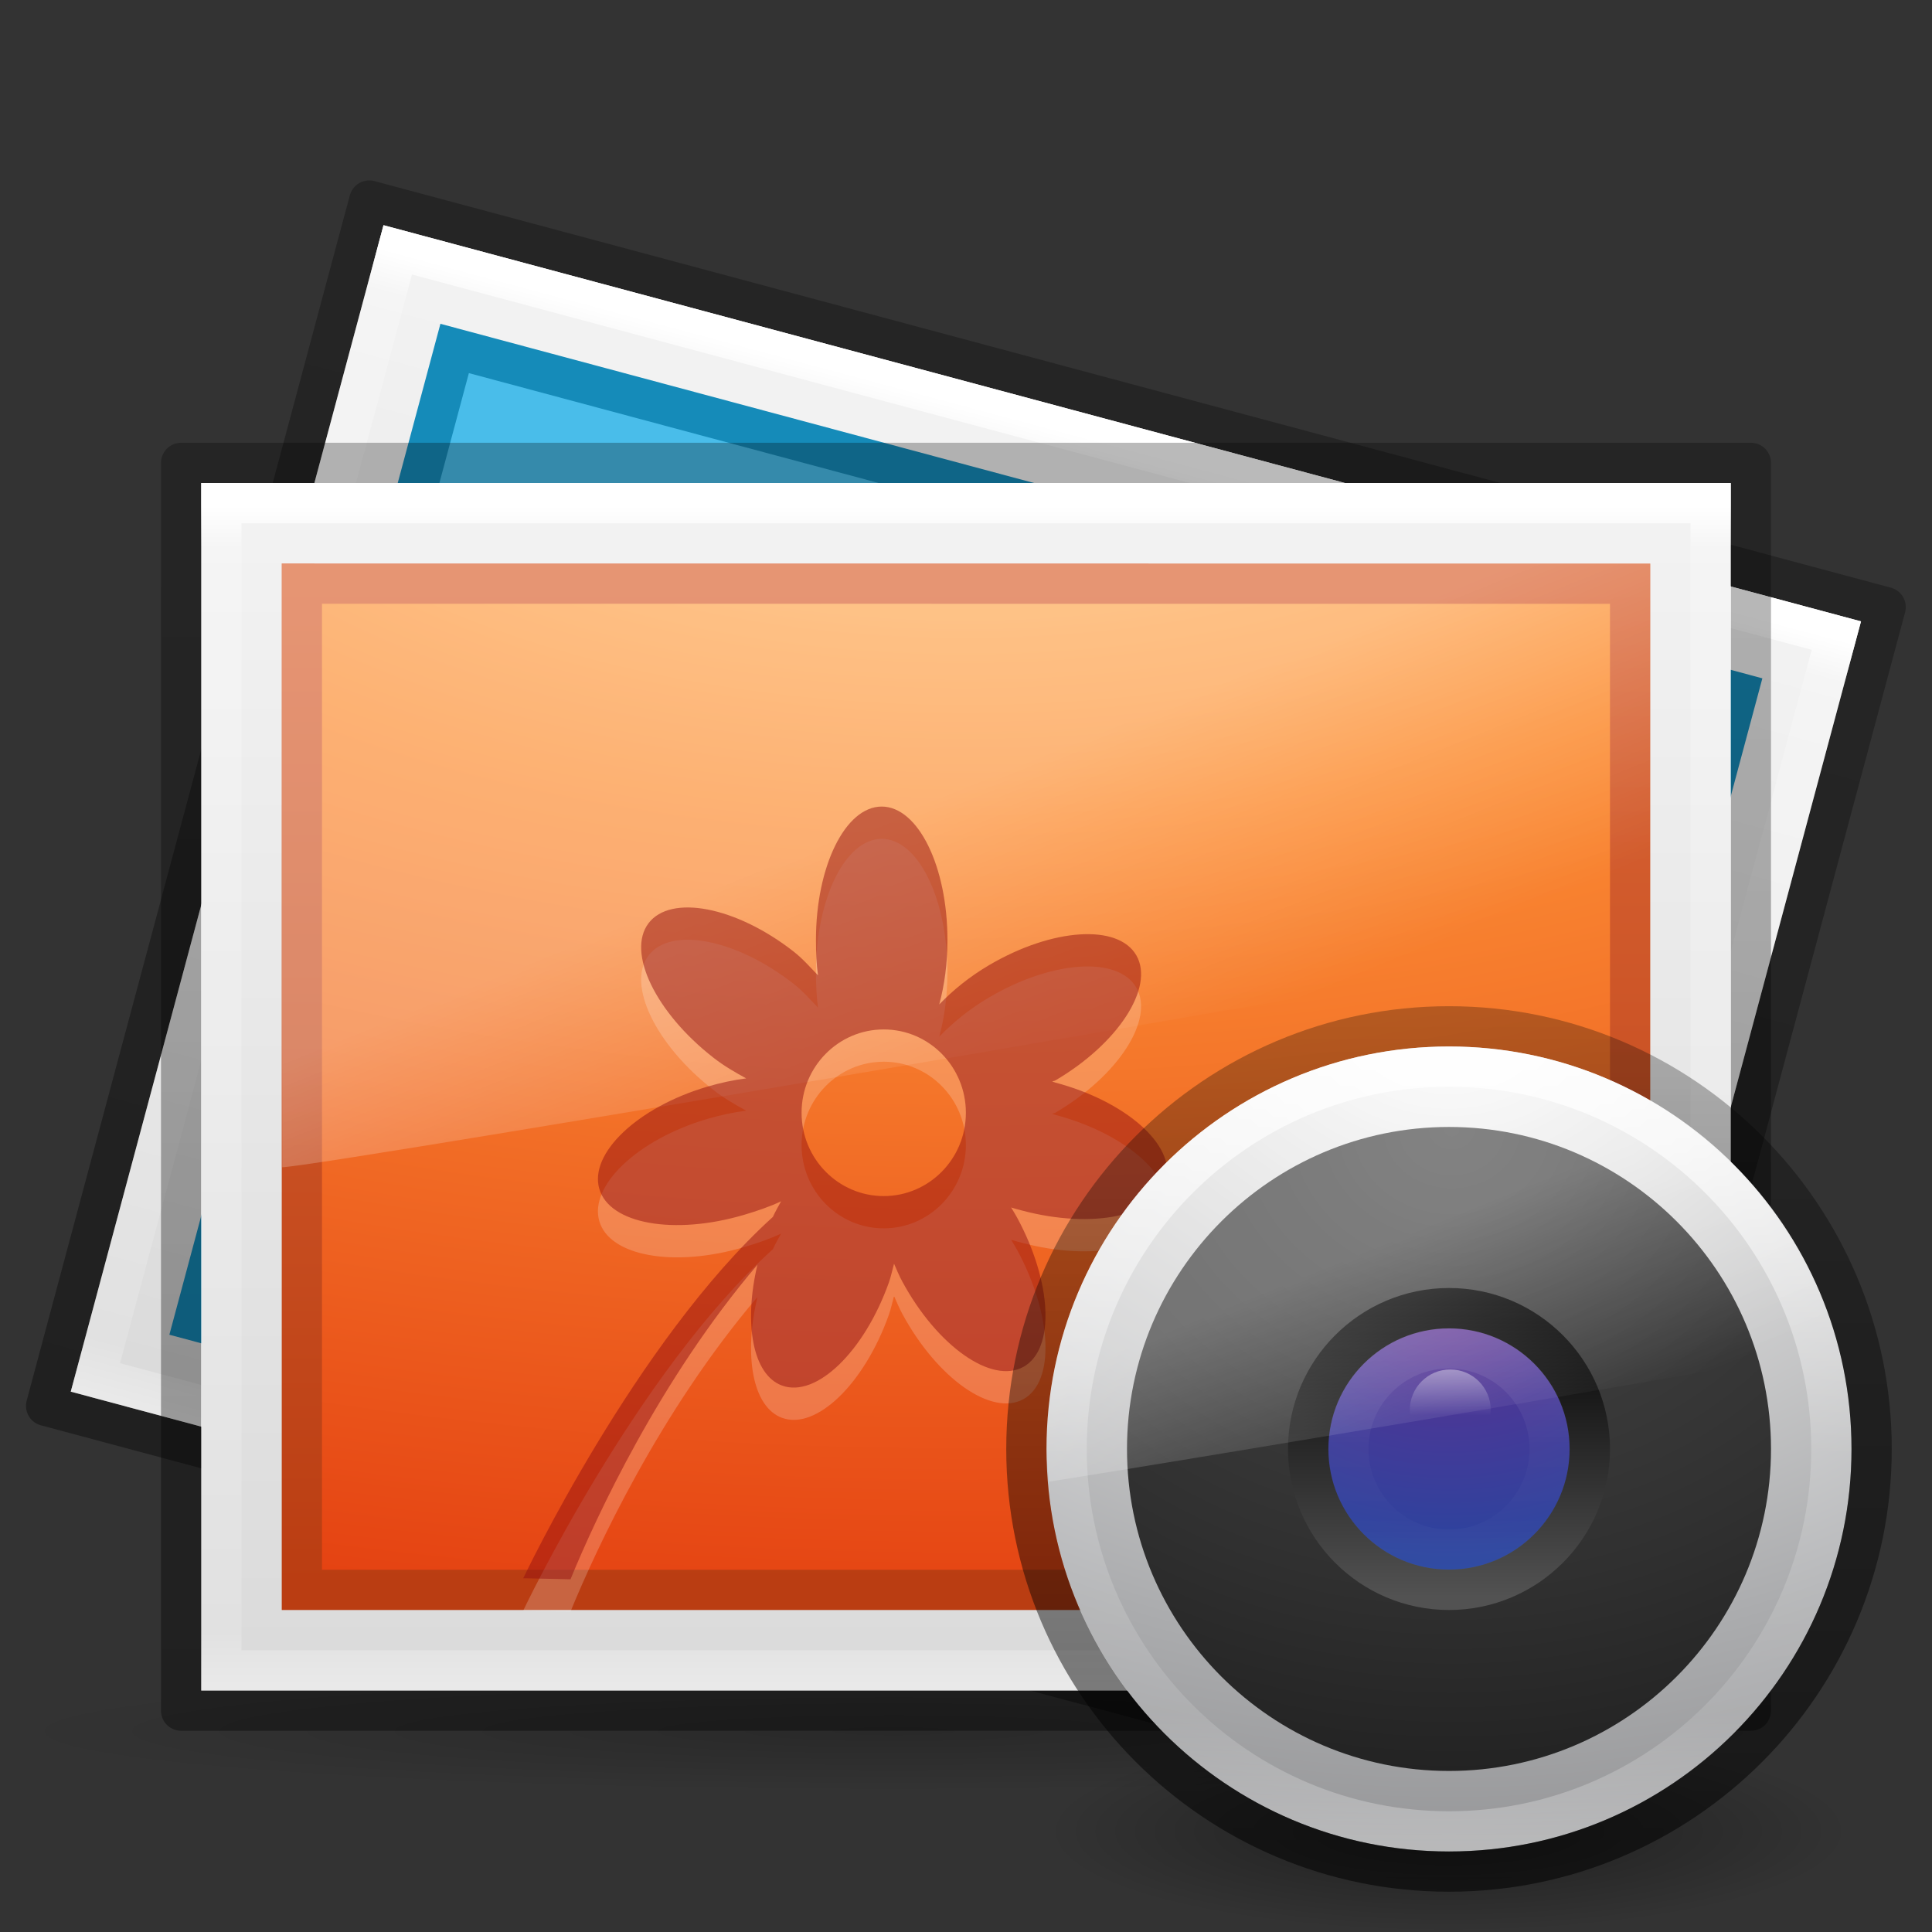 <?xml version="1.0" encoding="UTF-8" standalone="no"?>
<!-- Created with Inkscape (http://www.inkscape.org/) -->

<svg
   xmlns:dc="http://purl.org/dc/elements/1.1/"
   xmlns:cc="http://creativecommons.org/ns#"
   xmlns:rdf="http://www.w3.org/1999/02/22-rdf-syntax-ns#"
   xmlns:svg="http://www.w3.org/2000/svg"
   xmlns="http://www.w3.org/2000/svg"
   xmlns:xlink="http://www.w3.org/1999/xlink"
   xmlns:sodipodi="http://sodipodi.sourceforge.net/DTD/sodipodi-0.dtd"
   xmlns:inkscape="http://www.inkscape.org/namespaces/inkscape"
   version="1.0"
   width="48"
   height="48"
   id="svg2453"
   inkscape:version="0.48.3.1 r9886"
   sodipodi:docname="shotwell.svg">
  <rect width="100%" height="100%" fill="#333333" stroke="none"/>
  <sodipodi:namedview
     pagecolor="#ffffff"
     bordercolor="#666666"
     borderopacity="1"
     objecttolerance="10"
     gridtolerance="10"
     guidetolerance="10"
     inkscape:pageopacity="0"
     inkscape:pageshadow="2"
     inkscape:window-width="1280"
     inkscape:window-height="750"
     id="namedview33"
     showgrid="false"
     inkscape:zoom="8.1906536"
     inkscape:cx="29.562428"
     inkscape:cy="15.970019"
     inkscape:window-x="0"
     inkscape:window-y="28"
     inkscape:window-maximized="1"
     inkscape:current-layer="svg2453"
     showborder="true"
     borderlayer="true"
     showguides="false"
     inkscape:guide-bbox="true">
    <sodipodi:guide
       id="guide3151"
       position="54.039,3.036"
       orientation="0,1" />
    <sodipodi:guide
       orientation="1,0"
       position="-8.668,38.336"
       id="guide5130" />
  </sodipodi:namedview>
  <defs
     id="defs2455">
    <linearGradient
       id="linearGradient3990-3"
       inkscape:collect="always">
      <stop
         id="stop3992-0"
         offset="0"
         style="stop-color:#ffffff;stop-opacity:1;" />
      <stop
         id="stop3994-2"
         offset="1"
         style="stop-color:#ffffff;stop-opacity:0;" />
    </linearGradient>
    <linearGradient
       id="linearGradient3101-3"
       y2="44.341"
       gradientUnits="userSpaceOnUse"
       x2="71.204"
       gradientTransform="matrix(0.514,0,0,0.514,-24.836,-1.021)"
       y1="6.238"
       x1="71.204">
      <stop
         id="stop4013-6"
         style="stop-color:#ffffff;"
         offset="0" />
      <stop
         id="stop4015-1"
         style="stop-color:#ffffff;stop-opacity:0.235;"
         offset="0.508" />
      <stop
         id="stop4017-2"
         style="stop-color:#ffffff;stop-opacity:0.157;"
         offset="0.835" />
      <stop
         id="stop4019-9"
         style="stop-color:#ffffff;stop-opacity:0.392;"
         offset="1" />
    </linearGradient>
    <radialGradient
       id="radialGradient3109"
       gradientUnits="userSpaceOnUse"
       cy="4.625"
       cx="62.625"
       gradientTransform="matrix(1.129,0,0,0.282,-58.729,19.694)"
       r="10.625">
      <stop
         id="stop8840-3"
         style="stop-color:#000000;"
         offset="0" />
      <stop
         id="stop8842-5"
         style="stop-color:#000000;stop-opacity:0;"
         offset="1" />
    </radialGradient>
    <linearGradient
       id="linearGradient3101"
       y2="44.341"
       gradientUnits="userSpaceOnUse"
       x2="71.204"
       gradientTransform="matrix(0.514,0,0,0.514,-24.836,-1.021)"
       y1="6.238"
       x1="71.204">
      <stop
         id="stop4013-8"
         style="stop-color:#ffffff;"
         offset="0" />
      <stop
         id="stop4015-11"
         style="stop-color:#ffffff;stop-opacity:0.235;"
         offset="0.508" />
      <stop
         id="stop4017-4"
         style="stop-color:#ffffff;stop-opacity:0.157;"
         offset="0.835" />
      <stop
         id="stop4019-3"
         style="stop-color:#ffffff;stop-opacity:0.392;"
         offset="1" />
    </linearGradient>
    <radialGradient
       id="radialGradient3093"
       gradientUnits="userSpaceOnUse"
       cy="3.99"
       cx="23.896"
       gradientTransform="matrix(0,1.232,-1.626,0,18.487,-28.722)"
       r="20.397">
      <stop
         id="stop3244-9"
         style="stop-color:#ffffff;"
         offset="0" />
      <stop
         id="stop3246-3"
         style="stop-color:#dddddd;"
         offset="0.262" />
      <stop
         id="stop3248-1"
         style="stop-color:#abacae;"
         offset="0.661" />
      <stop
         id="stop3250-9"
         style="stop-color:#89898b;"
         offset="1" />
    </radialGradient>
    <linearGradient
       id="linearGradient4270-7-5">
      <stop
         id="stop4272-8-7"
         offset="0"
         style="stop-color:#000000;stop-opacity:0.328;" />
      <stop
         id="stop4274-6-3"
         offset="1"
         style="stop-color:#000000;stop-opacity:0.68;" />
    </linearGradient>
    <linearGradient
       id="linearGradient3977-7">
      <stop
         id="stop3979-6"
         style="stop-color:#ffffff;stop-opacity:1;"
         offset="0" />
      <stop
         offset="0.036"
         style="stop-color:#ffffff;stop-opacity:0.235;"
         id="stop3981-3" />
      <stop
         id="stop3983-8"
         style="stop-color:#ffffff;stop-opacity:0.157;"
         offset="0.951" />
      <stop
         id="stop3985-2"
         style="stop-color:#ffffff;stop-opacity:0.392;"
         offset="1" />
    </linearGradient>
    <linearGradient
       id="linearGradient3600-9">
      <stop
         offset="0"
         style="stop-color:#f4f4f4;stop-opacity:1"
         id="stop3602-0" />
      <stop
         offset="1"
         style="stop-color:#dbdbdb;stop-opacity:1"
         id="stop3604-9" />
    </linearGradient>
    <linearGradient
       id="linearGradient8265-821-176-38-919-66-249-7-7-1-5">
      <stop
         id="stop2687-1-9-6-7"
         style="stop-color:#ffffff;stop-opacity:1"
         offset="0" />
      <stop
         id="stop2689-5-4-4-2"
         style="stop-color:#ffffff;stop-opacity:0"
         offset="1" />
    </linearGradient>
    <linearGradient
       y2="24.628"
       x2="20.055"
       y1="15.298"
       x1="16.626"
       gradientTransform="matrix(0.738,0,0,0.813,6.25,9.354)"
       gradientUnits="userSpaceOnUse"
       id="linearGradient4873"
       xlink:href="#linearGradient8265-821-176-38-919-66-249-7-7-1-5"
       inkscape:collect="always" />
    <linearGradient
       y2="43"
       x2="24"
       y1="5.564"
       x1="24"
       gradientTransform="matrix(1,0,0,0.784,5.9833038e-6,8.189)"
       gradientUnits="userSpaceOnUse"
       id="linearGradient4881"
       xlink:href="#linearGradient3977-7"
       inkscape:collect="always" />
    <linearGradient
       y2="47.013"
       x2="25.132"
       y1="0.985"
       x1="25.132"
       gradientTransform="matrix(1.086,0,0,0.652,-2.057,10.356)"
       gradientUnits="userSpaceOnUse"
       id="linearGradient4884"
       xlink:href="#linearGradient3600-9"
       inkscape:collect="always" />
    <linearGradient
       y2="52.888"
       x2="-76.844"
       y1="6.681"
       x1="-76.835"
       gradientTransform="matrix(0.948,5.2683414e-4,1.9433627e-4,0.673,116.352,7.125)"
       gradientUnits="userSpaceOnUse"
       id="linearGradient4712-5"
       xlink:href="#linearGradient4623-7"
       inkscape:collect="always" />
    <linearGradient
       id="linearGradient4623-7">
      <stop
         id="stop4625-3"
         offset="0"
         style="stop-color:#000000;stop-opacity:0.271;" />
      <stop
         id="stop4627-1"
         offset="1"
         style="stop-color:#000000;stop-opacity:0.368;" />
    </linearGradient>
    <linearGradient
       id="linearGradient4039">
      <stop
         id="stop4041"
         style="stop-color:#ba3d12;stop-opacity:1"
         offset="0" />
      <stop
         id="stop4043"
         style="stop-color:#db6737;stop-opacity:1"
         offset="1" />
    </linearGradient>
    <linearGradient
       id="linearGradient2867-449-88-871-390-598-476-591-434-148-57-177-8-3">
      <stop
         id="stop3750-1-0"
         style="stop-color:#ffcd7d;stop-opacity:1;"
         offset="0" />
      <stop
         id="stop3752-3-7"
         style="stop-color:#fc8f36;stop-opacity:1;"
         offset="0.262" />
      <stop
         id="stop3754-1-8"
         style="stop-color:#e23a0e;stop-opacity:1;"
         offset="0.705" />
      <stop
         id="stop3756-1-6"
         style="stop-color:#ac441f;stop-opacity:1;"
         offset="1" />
    </linearGradient>
    <radialGradient
       r="12.672"
       fy="9.957"
       fx="7.276"
       cy="9.957"
       cx="7.806"
       gradientTransform="matrix(-1.5243431e-7,3.751,-7.63,-1.1258233e-7,99.96,-19.91)"
       gradientUnits="userSpaceOnUse"
       id="radialGradient5173"
       xlink:href="#linearGradient2867-449-88-871-390-598-476-591-434-148-57-177-8-3"
       inkscape:collect="always" />
    <linearGradient
       y2="0.571"
       x2="25"
       y1="44.291"
       x1="25"
       gradientTransform="matrix(0.943,0,0,0.568,1.371,14.217)"
       gradientUnits="userSpaceOnUse"
       id="linearGradient5175"
       xlink:href="#linearGradient4039"
       inkscape:collect="always" />
    <linearGradient
       y2="46.702"
       x2="19.759"
       y1="24.735"
       x1="19.759"
       gradientTransform="translate(19.745,-1.7)"
       gradientUnits="userSpaceOnUse"
       id="linearGradient5182"
       xlink:href="#linearGradient4270-7-5"
       inkscape:collect="always" />
    <linearGradient
       y2="44.341"
       x2="71.204"
       y1="6.238"
       x1="71.204"
       gradientTransform="matrix(0.135,0,0,0.135,26.306,30.573)"
       gradientUnits="userSpaceOnUse"
       id="linearGradient5186"
       xlink:href="#linearGradient3101-3"
       inkscape:collect="always" />
    <linearGradient
       y2="44.341"
       x2="71.204"
       y1="6.238"
       x1="71.204"
       gradientTransform="matrix(0.514,0,0,0.514,-0.836,20.979)"
       gradientUnits="userSpaceOnUse"
       id="linearGradient5189"
       xlink:href="#linearGradient3101"
       inkscape:collect="always" />
    <radialGradient
       r="20.397"
       cy="3.99"
       cx="23.896"
       gradientTransform="matrix(0,1.173,-1.549,0,42.179,-4.79)"
       gradientUnits="userSpaceOnUse"
       id="radialGradient5200"
       xlink:href="#radialGradient3093"
       inkscape:collect="always" />
    <radialGradient
       r="10.625"
       cy="4.625"
       cx="62.625"
       gradientTransform="matrix(0.941,0,0,0.235,-22.941,42.412)"
       gradientUnits="userSpaceOnUse"
       id="radialGradient5203"
       xlink:href="#radialGradient3109"
       inkscape:collect="always" />
    <linearGradient
       y2="65.922"
       x2="68.313"
       y1="52.925"
       x1="68.313"
       gradientUnits="userSpaceOnUse"
       id="linearGradient5205"
       xlink:href="#linearGradient3990-3"
       inkscape:collect="always" />
    <linearGradient
       id="linearGradient8265-821-176-38-919-66-249-7-7-1-5-2">
      <stop
         id="stop2687-1-9-6-7-9"
         style="stop-color:#ffffff;stop-opacity:1"
         offset="0" />
      <stop
         id="stop2689-5-4-4-2-0"
         style="stop-color:#ffffff;stop-opacity:0"
         offset="1" />
    </linearGradient>
    <linearGradient
       y2="24.628"
       x2="20.055"
       y1="15.298"
       x1="16.626"
       gradientTransform="matrix(0.551,0,0,0.607,23.038,20.531)"
       gradientUnits="userSpaceOnUse"
       id="linearGradient5291"
       xlink:href="#linearGradient8265-821-176-38-919-66-249-7-7-1-5-2"
       inkscape:collect="always" />
    <radialGradient
       r="20"
       fy="22.955"
       fx="10.229"
       cy="22.955"
       cx="10.229"
       gradientTransform="matrix(0,0.799,-0.932,-2.326545e-8,57.464,17.9)"
       gradientUnits="userSpaceOnUse"
       id="radialGradient6456-4"
       xlink:href="#linearGradient2867-449-88-871-390-598-476-591-434-148-57-177-641-289-620-227-114-444-680-744-921-551-3"
       inkscape:collect="always" />
    <linearGradient
       id="linearGradient2867-449-88-871-390-598-476-591-434-148-57-177-641-289-620-227-114-444-680-744-921-551-3">
      <stop
         id="stop4445-8"
         style="stop-color:#4d4d4d;stop-opacity:1;"
         offset="0" />
      <stop
         id="stop4447-7"
         style="stop-color:#404040;stop-opacity:1;"
         offset="0.262" />
      <stop
         id="stop4449-6"
         style="stop-color:#303030;stop-opacity:1;"
         offset="0.705" />
      <stop
         id="stop4451-0"
         style="stop-color:#232323;stop-opacity:1;"
         offset="1" />
    </linearGradient>
    <radialGradient
       r="20.397"
       cy="3.99"
       cx="23.896"
       gradientTransform="matrix(0,0.41,-0.542,0,38.161,20.431)"
       gradientUnits="userSpaceOnUse"
       id="radialGradient5195-502"
       xlink:href="#linearGradient2867-449-88-871-390-598-476-591-434-148-57-177-691"
       inkscape:collect="always" />
    <linearGradient
       id="linearGradient2867-449-88-871-390-598-476-591-434-148-57-177-691">
      <stop
         id="stop7191"
         style="stop-color:#612f91;stop-opacity:1;"
         offset="0" />
      <stop
         id="stop7197"
         style="stop-color:#1a4aa2;stop-opacity:1;"
         offset="1" />
    </linearGradient>
    <linearGradient
       y2="45.369"
       x2="7.078"
       y1="3.082"
       x1="7.078"
       gradientTransform="matrix(0.172,0,0,0.172,31.873,29.873)"
       gradientUnits="userSpaceOnUse"
       id="linearGradient5197-247"
       xlink:href="#linearGradient3087-408"
       inkscape:collect="always" />
    <linearGradient
       id="linearGradient3087-408"
       y2="45.369"
       gradientUnits="userSpaceOnUse"
       x2="7.078"
       gradientTransform="matrix(0.221,0,0,0.221,6.693,6.693)"
       y1="3.082"
       x1="7.078">
      <stop
         id="stop7201"
         style="stop-color:#000000;stop-opacity:1;"
         offset="0" />
      <stop
         id="stop7203"
         style="stop-color:#525252;stop-opacity:1;"
         offset="1" />
    </linearGradient>
    <linearGradient
       id="linearGradient3977-7-9">
      <stop
         id="stop3979-6-2"
         style="stop-color:#ffffff;stop-opacity:1;"
         offset="0" />
      <stop
         offset="0.036"
         style="stop-color:#ffffff;stop-opacity:0.235;"
         id="stop3981-3-2" />
      <stop
         id="stop3983-8-7"
         style="stop-color:#ffffff;stop-opacity:0.157;"
         offset="0.951" />
      <stop
         id="stop3985-2-7"
         style="stop-color:#ffffff;stop-opacity:0.392;"
         offset="1" />
    </linearGradient>
    <linearGradient
       id="linearGradient3600-9-0">
      <stop
         offset="0"
         style="stop-color:#f4f4f4;stop-opacity:1"
         id="stop3602-0-8" />
      <stop
         offset="1"
         style="stop-color:#dbdbdb;stop-opacity:1"
         id="stop3604-9-2" />
    </linearGradient>
    <linearGradient
       id="linearGradient4623-7-8">
      <stop
         id="stop4625-3-6"
         offset="0"
         style="stop-color:#000000;stop-opacity:0.271;" />
      <stop
         id="stop4627-1-9"
         offset="1"
         style="stop-color:#000000;stop-opacity:0.368;" />
    </linearGradient>
    <linearGradient
       inkscape:collect="always"
       xlink:href="#linearGradient4623-7-8"
       id="linearGradient4895"
       gradientUnits="userSpaceOnUse"
       gradientTransform="matrix(0.948,5.2683414e-4,1.9433627e-4,0.673,116.352,5.125)"
       x1="-76.835"
       y1="6.681"
       x2="-76.844"
       y2="52.888" />
    <linearGradient
       inkscape:collect="always"
       xlink:href="#linearGradient3600-9-0"
       id="linearGradient4897"
       gradientUnits="userSpaceOnUse"
       gradientTransform="matrix(1.086,0,0,0.652,-2.057,8.356)"
       x1="25.132"
       y1="0.985"
       x2="25.132"
       y2="47.013" />
    <linearGradient
       inkscape:collect="always"
       xlink:href="#linearGradient3977-7-9"
       id="linearGradient4903"
       gradientUnits="userSpaceOnUse"
       gradientTransform="matrix(1,0,0,0.784,5.9991553e-6,6.189)"
       x1="24"
       y1="5.564"
       x2="24"
       y2="43" />
    <linearGradient
       inkscape:collect="always"
       id="linearGradient5071-7-3">
      <stop
         style="stop-color:#000000;stop-opacity:1;"
         offset="0"
         id="stop5073-2-9" />
      <stop
         style="stop-color:#000000;stop-opacity:0;"
         offset="1"
         id="stop5075-2-1" />
    </linearGradient>
    <radialGradient
       r="23.93"
       fy="40.43"
       fx="19.534"
       cy="40.43"
       cx="19.534"
       gradientTransform="matrix(1,0,0,0.143,0,34.655)"
       gradientUnits="userSpaceOnUse"
       id="radialGradient5128"
       xlink:href="#linearGradient5071-7-3"
       inkscape:collect="always" />
  </defs>
  <path
     sodipodi:type="arc"
     style="opacity:0.2;color:#000000;fill:url(#radialGradient5128);fill-opacity:1;fill-rule:nonzero;stroke:none;stroke-width:1;marker:none;visibility:visible;display:inline;overflow:visible;enable-background:accumulate"
     id="path5050"
     sodipodi:cx="19.53446"
     sodipodi:cy="40.430397"
     sodipodi:rx="23.929714"
     sodipodi:ry="3.4185307"
     d="m 43.464,40.43 a 23.93,3.419 0 1 1 -47.859,0 23.93,3.419 0 1 1 47.859,0 z"
     transform="matrix(0.927,0,0,0.439,4.098,25.26)" />
  <g
     id="g4888"
     transform="matrix(0.966,0.259,-0.259,0.966,7.288,-5.36)">
    <path
       style="color:#000000;fill:none;stroke:url(#linearGradient4895);stroke-width:1;stroke-linecap:butt;stroke-linejoin:round;stroke-miterlimit:4;stroke-opacity:1;stroke-dasharray:none;stroke-dashoffset:0;marker:none;visibility:visible;display:inline;overflow:visible;enable-background:accumulate"
       d="m 43.5,40.5 -39,0 0,-31 39,0 z"
       id="rect6741-1-2-0-1"
       inkscape:connector-curvature="0"
       sodipodi:nodetypes="ccccc" />
    <path
       inkscape:connector-curvature="0"
       style="fill:url(#linearGradient4897);fill-opacity:1;stroke:none;display:inline"
       id="path4160-9-7"
       d="m 5,10 c 8.708,0 38,0.002 38,0.002 L 43,40 C 43,40 17.667,40 5,40 5,30 5,20 5,10 z"
       sodipodi:nodetypes="ccccc" />
    <path
       inkscape:connector-curvature="0"
       style="color:#000000;fill:#49bdea;fill-opacity:1;fill-rule:nonzero;stroke:#158bb9;stroke-width:1;stroke-linecap:butt;stroke-linejoin:miter;stroke-miterlimit:4;stroke-opacity:1;stroke-dasharray:none;stroke-dashoffset:0;marker:none;visibility:visible;display:inline;overflow:visible;enable-background:accumulate"
       id="path4160-62-5"
       d="m 7.5,12.5 c 7.562,0 33,0.002 33,0.002 L 40.5,37.5 c 0,0 -22,0 -33,0 0,-8.333 0,-16.667 0,-25 z"
       sodipodi:nodetypes="ccccc" />
    <path
       style="fill:none;stroke:url(#linearGradient4903);stroke-width:1;stroke-linecap:round;stroke-linejoin:miter;stroke-miterlimit:4;stroke-opacity:1;stroke-dasharray:none;stroke-dashoffset:0"
       d="m 42.5,39.5 -37,0 0,-29 37,0 z"
       id="rect6741-1-2-3"
       inkscape:connector-curvature="0"
       sodipodi:nodetypes="ccccc" />
  </g>
  <path
     sodipodi:nodetypes="ccccc"
     inkscape:connector-curvature="0"
     id="rect6741-1-2-0"
     d="m 43.5,42.5 -39,0 0,-31 39,0 z"
     style="color:#000000;fill:none;stroke:url(#linearGradient4712-5);stroke-width:1;stroke-linecap:butt;stroke-linejoin:round;stroke-miterlimit:4;stroke-opacity:1;stroke-dasharray:none;stroke-dashoffset:0;marker:none;visibility:visible;display:inline;overflow:visible;enable-background:accumulate" />
  <path
     sodipodi:nodetypes="ccccc"
     d="m 5,12 c 8.708,0 38,0.002 38,0.002 L 43,42 C 43,42 17.667,42 5,42 5,32 5,22 5,12 z"
     id="path4160-9"
     style="fill:url(#linearGradient4884);fill-opacity:1;stroke:none;display:inline"
     inkscape:connector-curvature="0" />
  <path
     sodipodi:nodetypes="ccccc"
     d="m 7.5,14.5 c 7.562,0 33,0.002 33,0.002 L 40.5,39.5 c 0,0 -22,0 -33,0 0,-8.333 0,-16.667 0,-25 z"
     id="path4160-62"
     style="color:#000000;fill:url(#radialGradient5173);fill-opacity:1;fill-rule:nonzero;stroke:url(#linearGradient5175);stroke-width:1;stroke-linecap:butt;stroke-linejoin:miter;stroke-miterlimit:4;stroke-opacity:1;stroke-dasharray:none;stroke-dashoffset:0;marker:none;visibility:visible;display:inline;overflow:visible;enable-background:accumulate"
     inkscape:connector-curvature="0" />
  <path
     sodipodi:nodetypes="ccccc"
     inkscape:connector-curvature="0"
     id="rect6741-1-2"
     d="m 42.5,41.5 -37,0 0,-29 37,0 z"
     style="fill:none;stroke:url(#linearGradient4881);stroke-width:1;stroke-linecap:round;stroke-linejoin:miter;stroke-miterlimit:4;stroke-opacity:1;stroke-dasharray:none;stroke-dashoffset:0" />
  <path
     sodipodi:nodetypes="ccccc"
     d="M 7,14 7.011,29 C 7.989,28.985 40.258,23.471 41,23.205 L 41,14 z"
     id="path3333-5-1"
     style="opacity:0.3;fill:url(#linearGradient4873);fill-opacity:1;fill-rule:evenodd;stroke:none"
     inkscape:connector-curvature="0" />
  <path
     id="path4019"
     d="m 21.905,20.841 c -0.902,0 -1.633,1.483 -1.633,3.312 0,0.304 0.013,0.6 0.051,0.88 -0.194,-0.199 -0.377,-0.412 -0.612,-0.595 -1.43,-1.115 -3.048,-1.423 -3.598,-0.699 -0.55,0.725 0.178,2.222 1.608,3.338 0.271,0.212 0.541,0.365 0.817,0.517 -0.312,0.04 -0.64,0.11 -0.97,0.207 -1.732,0.512 -2.932,1.658 -2.679,2.536 0.252,0.878 1.866,1.159 3.598,0.647 0.325,-0.096 0.637,-0.203 0.919,-0.336 -0.069,0.127 -0.142,0.251 -0.204,0.388 C 15.798,34.115 13,40.013 13,40.013 l 1.174,0.026 c 0.637,-1.552 2.214,-4.959 4.644,-7.814 -0.344,1.451 -0.122,2.733 0.612,3.001 0.848,0.31 2.042,-0.841 2.654,-2.561 0.055,-0.155 0.085,-0.313 0.128,-0.466 0.066,0.148 0.124,0.292 0.204,0.44 0.866,1.604 2.22,2.561 3.011,2.122 0.791,-0.439 0.713,-2.096 -0.153,-3.7 -0.049,-0.092 -0.101,-0.172 -0.153,-0.259 0.096,0.03 0.181,0.051 0.281,0.078 1.745,0.462 3.345,0.135 3.572,-0.75 0.228,-0.885 -1.01,-1.97 -2.756,-2.432 -0.027,-0.007 -0.05,-0.019 -0.077,-0.026 0.024,-0.013 0.053,-0.012 0.077,-0.026 1.562,-0.915 2.467,-2.313 2.016,-3.105 -0.451,-0.792 -2.087,-0.682 -3.649,0.233 -0.5,0.293 -0.908,0.629 -1.25,0.983 0.13,-0.475 0.204,-1.023 0.204,-1.604 0,-1.829 -0.731,-3.312 -1.633,-3.312 z m 0.051,5.537 c 1.127,0 2.041,0.927 2.041,2.07 0,1.143 -0.914,2.07 -2.041,2.07 -1.127,0 -2.041,-0.927 -2.041,-2.07 0,-1.143 0.914,-2.07 2.041,-2.07 z"
     style="opacity:0.2;fill:#ffffff;fill-opacity:1;stroke:none"
     inkscape:connector-curvature="0" />
  <path
     id="path4019-3"
     d="m 21.905,20.039 c -0.902,0 -1.633,1.483 -1.633,3.312 0,0.304 0.013,0.6 0.051,0.88 -0.194,-0.199 -0.377,-0.412 -0.612,-0.595 -1.43,-1.115 -3.048,-1.423 -3.598,-0.699 -0.55,0.725 0.178,2.222 1.608,3.338 0.271,0.212 0.541,0.365 0.817,0.517 -0.312,0.04 -0.64,0.11 -0.97,0.207 -1.732,0.512 -2.932,1.658 -2.679,2.536 0.252,0.878 1.866,1.159 3.598,0.647 0.325,-0.096 0.637,-0.203 0.919,-0.336 -0.069,0.127 -0.142,0.251 -0.204,0.388 C 15.798,33.313 13,39.211 13,39.211 l 1.174,0.026 c 0.637,-1.552 2.214,-4.959 4.644,-7.814 -0.344,1.451 -0.122,2.733 0.612,3.001 0.848,0.31 2.042,-0.841 2.654,-2.561 0.055,-0.155 0.085,-0.313 0.128,-0.466 0.066,0.148 0.124,0.292 0.204,0.44 0.866,1.604 2.22,2.561 3.011,2.122 0.791,-0.439 0.713,-2.096 -0.153,-3.7 -0.049,-0.092 -0.101,-0.172 -0.153,-0.259 0.096,0.03 0.181,0.051 0.281,0.078 1.745,0.462 3.345,0.135 3.572,-0.75 0.228,-0.885 -1.01,-1.97 -2.756,-2.432 -0.027,-0.007 -0.05,-0.019 -0.077,-0.026 0.024,-0.013 0.053,-0.012 0.077,-0.026 1.562,-0.915 2.467,-2.313 2.016,-3.105 -0.451,-0.792 -2.087,-0.682 -3.649,0.233 -0.5,0.293 -0.908,0.629 -1.25,0.983 0.13,-0.475 0.204,-1.023 0.204,-1.604 0,-1.829 -0.731,-3.312 -1.633,-3.312 z m 0.051,5.537 c 1.127,0 2.041,0.927 2.041,2.07 0,1.143 -0.914,2.07 -2.041,2.07 -1.127,0 -2.041,-0.927 -2.041,-2.07 0,-1.143 0.914,-2.07 2.041,-2.07 z"
     style="opacity:0.5;color:#000000;fill:#951111;fill-opacity:1;fill-rule:nonzero;stroke:none;stroke-width:1;marker:none;visibility:visible;display:inline;overflow:visible;enable-background:accumulate"
     inkscape:connector-curvature="0" />
  <g
     id="g4759"
     transform="translate(0,2)">
    <path
       inkscape:connector-curvature="0"
       id="path8836"
       d="M 46,43.5 C 46,44.881 41.523,46 36,46 30.477,46 26,44.881 26,43.5 26,42.119 30.477,41 36,41 c 5.523,0 10,1.119 10,2.5 z"
       style="opacity:0.4;fill:url(#radialGradient5203);fill-rule:evenodd" />
    <path
       inkscape:connector-curvature="0"
       id="path2555-36"
       d="m 36,24 c -5.518,0 -10,4.483 -10,10 0,5.518 4.483,10 10,10 5.518,0 10,-4.483 10,-10 0,-5.518 -4.483,-10 -10,-10 z"
       style="fill:url(#radialGradient5200);stroke:none" />
    <path
       inkscape:connector-curvature="0"
       id="path2555-36-4"
       d="m 36,25.999 c -4.414,0 -8,3.586 -8,8 0,4.414 3.586,8 8,8 4.414,0 8,-3.586 8,-8 0,-4.414 -3.586,-8 -8,-8 z"
       style="color:#000000;fill:url(#radialGradient6456-4);fill-opacity:1;fill-rule:nonzero;stroke:none;stroke-width:1;marker:none;visibility:visible;display:inline;overflow:visible;enable-background:accumulate" />
    <path
       inkscape:connector-curvature="0"
       id="path2555-3"
       d="m 36,30.502 c -1.93,0 -3.498,1.568 -3.498,3.498 0,1.93 1.568,3.498 3.498,3.498 1.93,0 3.498,-1.568 3.498,-3.498 0,-1.93 -1.568,-3.498 -3.498,-3.498 z"
       style="fill:url(#radialGradient5195-502);fill-opacity:1;stroke:url(#linearGradient5197-247);stroke-width:1.004;stroke-linecap:round;stroke-linejoin:round;stroke-miterlimit:4;stroke-dasharray:none;stroke-dashoffset:0" />
    <path
       inkscape:connector-curvature="0"
       id="path8655-6"
       d="m 45.5,34 c 0,5.247 -4.254,9.5 -9.5,9.5 -5.247,0 -9.5,-4.254 -9.5,-9.5 0,-5.247 4.253,-9.5 9.5,-9.5 5.246,0 9.5,4.253 9.5,9.5 z"
       style="opacity:0.8;color:#000000;fill:none;stroke:url(#linearGradient5189);stroke-width:1;stroke-linecap:round;stroke-linejoin:round;stroke-miterlimit:4;stroke-dasharray:none;stroke-dashoffset:0;enable-background:accumulate" />
    <path
       inkscape:connector-curvature="0"
       id="path8655-6-3"
       d="m 38.5,34 c 0,1.381 -1.119,2.5 -2.5,2.5 -1.381,0 -2.5,-1.119 -2.5,-2.5 0,-1.381 1.119,-2.5 2.5,-2.5 1.381,0 2.5,1.119 2.5,2.5 z"
       style="opacity:0.1;color:#000000;fill:none;stroke:url(#linearGradient5186);stroke-width:1;stroke-linecap:round;stroke-linejoin:round;stroke-miterlimit:4;stroke-dasharray:none;stroke-dashoffset:0;enable-background:accumulate" />
    <path
       style="opacity:0.8;color:#000000;fill:url(#linearGradient5182);fill-opacity:1;stroke:none;stroke-width:1;marker:none;visibility:visible;display:inline;overflow:visible;enable-background:accumulate"
       d="m 36,22.999 c -6.075,0 -11,4.925 -11,11 0,6.075 4.925,11 11,11 6.075,0 11,-4.925 11,-11 0,-6.075 -4.925,-11 -11,-11 z m 0,1 c 5.523,0 10,4.477 10,10 0,5.523 -4.477,10 -10,10 -5.523,0 -10,-4.477 -10,-10 0,-5.523 4.477,-10 10,-10 z"
       id="path4681"
       inkscape:connector-curvature="0" />
    <path
       style="opacity:0.3;fill:url(#linearGradient5291);fill-opacity:1;fill-rule:evenodd;stroke:none"
       d="m 36,24 c -5.518,0 -10,4.483 -10,10 0,0.272 0.041,0.546 0.062,0.812 C 30.326,34.136 40.321,32.451 45.656,31.5 44.539,27.198 40.649,24 36,24 z"
       id="path3333-5-1-9"
       inkscape:connector-curvature="0" />
    <path
       sodipodi:type="arc"
       style="opacity:0.4;color:#000000;fill:url(#linearGradient5205);fill-opacity:1;stroke:none;stroke-width:1;marker:none;visibility:visible;display:inline;overflow:visible;enable-background:accumulate"
       id="path3220"
       sodipodi:cx="66.914391"
       sodipodi:cy="64.349724"
       sodipodi:rx="11.424408"
       sodipodi:ry="11.424408"
       d="m 78.339,64.35 c 0,6.31 -5.115,11.424 -11.424,11.424 -6.31,0 -11.424,-5.115 -11.424,-11.424 0,-6.31 5.115,-11.424 11.424,-11.424 6.31,0 11.424,5.115 11.424,11.424 z"
       transform="matrix(0.088,0,0,0.088,30.143,27.367)" />
  </g>
</svg>
